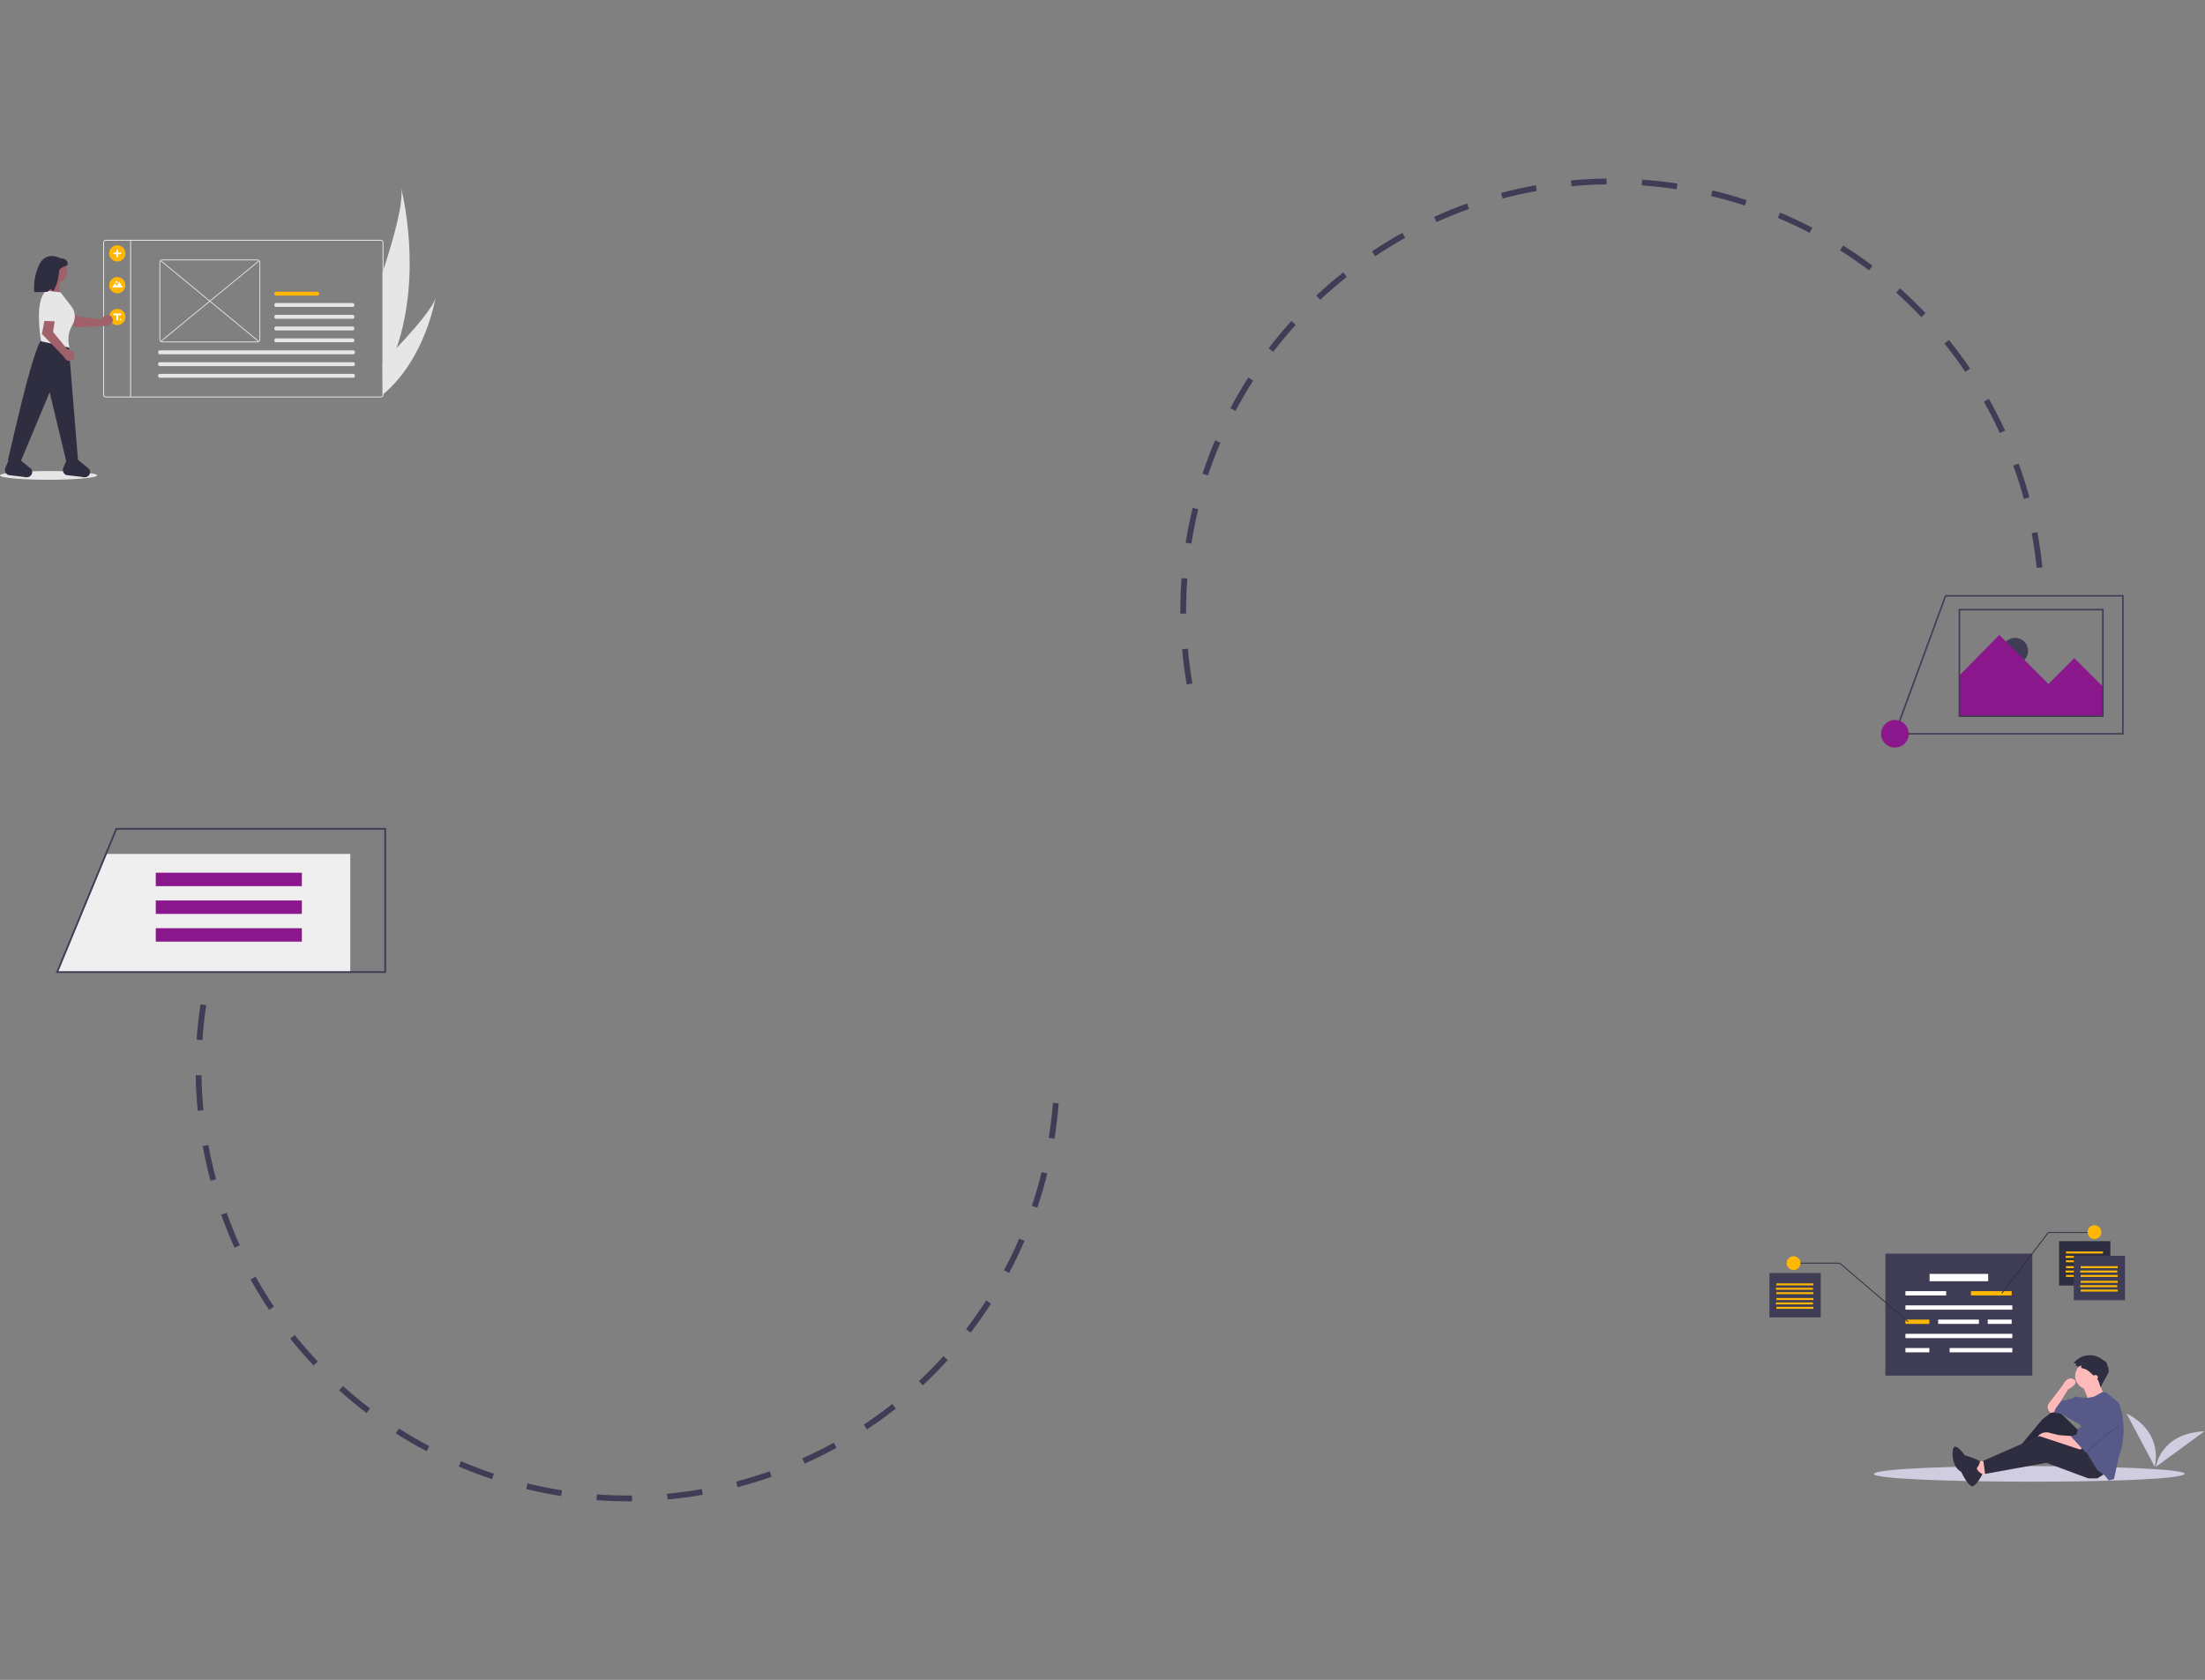 <svg width="1382" height="1053" viewBox="0 0 1382 1053" fill="none" xmlns="http://www.w3.org/2000/svg">
<rect x="0" y="0" width="1382" height="1053" fill="#808080" stroke="none"/>
<path d="M1280.1 355.648C1279.35 348.271 1278.29 340.839 1276.94 333.557L1273.37 334.214C1274.71 341.398 1275.75 348.73 1276.49 356.008L1280.1 355.648ZM1271.97 311.802C1270.02 304.654 1267.74 297.498 1265.21 290.533L1261.79 291.771C1264.3 298.642 1266.54 305.701 1268.47 312.753L1271.97 311.802ZM1256.71 269.897C1253.61 263.178 1250.19 256.495 1246.54 250.031L1243.38 251.812C1246.98 258.189 1250.35 264.784 1253.41 271.412L1256.71 269.897ZM1231.78 233.085L1234.79 231.055C1230.63 224.907 1226.17 218.865 1221.54 213.098L1218.71 215.368C1223.28 221.058 1227.68 227.019 1231.78 233.085ZM1204.23 198.78L1206.87 196.285C1201.77 190.907 1196.38 185.676 1190.85 180.739L1188.44 183.444C1193.89 188.314 1199.2 193.475 1204.23 198.78L1204.23 198.78ZM1171.42 169.468L1173.6 166.572C1167.68 162.107 1161.5 157.835 1155.23 153.874L1153.29 156.941C1159.48 160.849 1165.58 165.063 1171.42 169.468L1171.42 169.468ZM747.366 428.432C746.111 421.239 745.143 413.898 744.486 406.612L740.872 406.934C741.537 414.319 742.519 421.76 743.79 429.051L747.366 428.432ZM1134.2 145.956L1135.87 142.74C1129.3 139.314 1122.51 136.118 1115.67 133.24L1114.26 136.584C1121.01 139.424 1127.72 142.577 1134.2 145.956ZM743.417 384.629C743.364 377.324 743.614 369.924 744.162 362.636L740.542 362.36C739.988 369.748 739.735 377.248 739.789 384.651L743.417 384.629ZM1093.63 128.881L1094.76 125.432C1087.71 123.126 1080.49 121.085 1073.28 119.364L1072.44 122.892C1079.55 124.591 1086.68 126.605 1093.63 128.881ZM746.706 340.777C747.848 333.557 749.303 326.298 751.032 319.2L747.506 318.338C745.754 325.531 744.279 332.889 743.121 340.206L746.706 340.777ZM1050.83 118.658L1051.38 115.072C1044.06 113.946 1036.6 113.109 1029.21 112.586L1028.96 116.206C1036.25 116.722 1043.61 117.547 1050.83 118.658ZM757.11 298.051C759.415 291.116 762.036 284.192 764.901 277.472L761.562 276.045C758.659 282.857 756.002 289.873 753.665 296.902L757.11 298.051ZM1006.96 115.555L1006.92 111.927C999.506 112.013 992.014 112.409 984.649 113.104L984.994 116.716C992.26 116.03 999.652 115.64 1006.96 115.555ZM774.358 257.605C777.773 251.134 781.496 244.735 785.423 238.586L782.363 236.63C778.383 242.863 774.61 249.349 771.148 255.908L774.358 257.605ZM963.202 119.686L962.56 116.114C955.271 117.417 947.951 119.04 940.802 120.941L941.739 124.447C948.79 122.573 956.012 120.971 963.202 119.686ZM798.023 220.548C802.45 214.741 807.179 209.046 812.078 203.621L809.383 201.188C804.418 206.686 799.624 212.459 795.136 218.347L798.023 220.548ZM920.731 130.977L919.507 127.56C912.542 130.045 905.588 132.858 898.837 135.918L900.339 139.224C906.999 136.205 913.859 133.43 920.731 130.977ZM827.49 187.92C832.807 182.934 838.41 178.099 844.144 173.552L841.886 170.708C836.075 175.318 830.395 180.218 825.006 185.272L827.49 187.92ZM880.697 149.124L878.93 145.952C872.47 149.546 866.051 153.471 859.904 157.577L861.923 160.596C867.992 156.539 874.323 152.671 880.697 149.124Z" fill="#3F3D56"/>
<path d="M125.667 629.526C124.555 636.854 123.737 644.315 123.237 651.701L126.857 651.952C127.352 644.665 128.158 637.304 129.255 630.074L125.667 629.526ZM122.654 674.004C122.768 681.41 123.196 688.905 123.923 696.28L127.535 695.928C126.817 688.652 126.395 681.259 126.283 673.953L122.654 674.004ZM127.033 718.375C128.366 725.65 130.02 732.971 131.95 740.137L135.455 739.197C133.55 732.127 131.918 724.903 130.603 717.725L127.033 718.375ZM142.04 760.212L138.624 761.432C141.128 768.419 143.946 775.376 146.999 782.11L150.305 780.615C147.292 773.97 144.511 767.106 142.04 760.212ZM160.212 800.274L157.042 802.036C160.648 808.511 164.569 814.914 168.696 821.067L171.71 819.048C167.637 812.978 163.769 806.661 160.212 800.274ZM184.725 836.808L181.89 839.07C186.517 844.863 191.446 850.536 196.54 855.93L199.177 853.44C194.151 848.118 189.289 842.523 184.725 836.808ZM659.939 691.342C659.368 698.619 658.483 705.969 657.309 713.187L660.892 713.773C662.081 706.456 662.978 699.007 663.557 691.63L659.939 691.342ZM214.953 868.82L212.53 871.518C218.045 876.467 223.837 881.25 229.748 885.735L231.939 882.846C226.108 878.42 220.393 873.701 214.953 868.82ZM652.885 734.74C651.122 741.828 649.041 748.931 646.701 755.853L650.14 757.019C652.511 750.003 654.62 742.803 656.406 735.62L652.885 734.74ZM250.019 895.429L248.071 898.49C254.325 902.472 260.818 906.243 267.374 909.7L269.064 906.491C262.596 903.08 256.188 899.359 250.019 895.429ZM638.806 776.388C635.906 783.097 632.693 789.765 629.255 796.21L632.458 797.92C635.941 791.389 639.199 784.631 642.138 777.833L638.806 776.388ZM288.947 915.957L287.526 919.294C294.341 922.203 301.361 924.865 308.392 927.207L309.535 923.764C302.598 921.453 295.672 918.827 288.947 915.957ZM618.113 815.18C614.157 821.324 609.896 827.378 605.451 833.173L608.332 835.384C612.838 829.509 617.155 823.375 621.165 817.148L618.113 815.18ZM330.686 929.857L329.83 933.381C337.032 935.139 344.39 936.616 351.699 937.772L352.262 934.188C345.051 933.048 337.792 931.59 330.686 929.857ZM591.354 850.064C586.437 855.482 581.241 860.754 575.909 865.733L578.388 868.387C583.792 863.34 589.059 857.996 594.043 852.505L591.354 850.064ZM374.116 936.724L373.85 940.343C381.236 940.891 388.732 941.137 396.131 941.072L396.095 937.444C388.796 937.507 381.401 937.266 374.115 936.724L374.116 936.724ZM559.219 880.072C553.487 884.596 547.49 888.937 541.396 892.973L543.403 895.998C549.58 891.908 555.658 887.508 561.47 882.921L559.219 880.072ZM418.072 936.338L418.409 939.951C425.775 939.273 433.213 938.276 440.514 936.989L439.88 933.416C432.676 934.685 425.34 935.668 418.072 936.338ZM522.563 904.35C516.172 907.858 509.542 911.149 502.856 914.129L504.338 917.444C511.113 914.422 517.834 911.088 524.312 907.532L522.563 904.35ZM461.37 928.707L462.295 932.217C469.447 930.341 476.641 928.134 483.618 925.684L482.412 922.26C475.523 924.681 468.428 926.854 461.37 928.707Z" fill="#3F3D56"/>
<g clip-path="url(#clip0)">
<path d="M1369.3 923.883C1365.65 930.676 1174.13 930.106 1174.42 923.882C1178.06 917.09 1369.59 917.66 1369.3 923.883Z" fill="#D0CDE1"/>
<path d="M1322.7 777.996H1290.55V805.822H1322.7V777.996Z" fill="#2F2E41"/>
<path d="M1273.8 785.83H1181.68V862.285H1273.8V785.83Z" fill="#3F3D56"/>
<path d="M1246.11 798.528H1209.37V803.121H1246.11V798.528Z" fill="white"/>
<path d="M1219.77 809.334H1194.24V812.036H1219.77V809.334Z" fill="white"/>
<path d="M1240.3 827.164H1214.77V829.866H1240.3V827.164Z" fill="white"/>
<path d="M1260.83 809.334H1235.3V812.036H1260.83V809.334Z" fill="#FFB703"/>
<path d="M1318.11 793.665H1294.87V794.916H1318.11V793.665Z" fill="#FFB703"/>
<path d="M1317.84 796.417H1294.6V797.667H1317.84V796.417Z" fill="#FFB703"/>
<path d="M1318.11 799.168H1294.87V800.419H1318.11V799.168Z" fill="#FFB703"/>
<path d="M1318.11 784.479H1294.87V785.73H1318.11V784.479Z" fill="#FFB703"/>
<path d="M1317.84 787.231H1294.6V788.482H1317.84V787.231Z" fill="#FFB703"/>
<path d="M1318.11 789.983H1294.87V791.234H1318.11V789.983Z" fill="#FFB703"/>
<path d="M1331.88 787.181H1299.74V815.007H1331.88V787.181Z" fill="#3F3D56"/>
<path d="M1327.29 802.85H1304.06V804.101H1327.29V802.85Z" fill="#FFB703"/>
<path d="M1327.02 805.602H1303.79V806.853H1327.02V805.602Z" fill="#FFB703"/>
<path d="M1327.29 808.354H1304.06V809.604H1327.29V808.354Z" fill="#FFB703"/>
<path d="M1327.29 793.665H1304.06V794.916H1327.29V793.665Z" fill="#FFB703"/>
<path d="M1327.02 796.417H1303.79V797.667H1327.02V796.417Z" fill="#FFB703"/>
<path d="M1327.29 799.168H1304.06V800.419H1327.29V799.168Z" fill="#FFB703"/>
<path d="M1141.15 797.988H1109V825.814H1141.15V797.988Z" fill="#3F3D56"/>
<path d="M1136.56 813.657H1113.33V814.907H1136.56V813.657Z" fill="#FFB703"/>
<path d="M1136.29 816.408H1113.06V817.659H1136.29V816.408Z" fill="#FFB703"/>
<path d="M1136.56 819.16H1113.33V820.411H1136.56V819.16Z" fill="#FFB703"/>
<path d="M1136.56 804.471H1113.33V805.722H1136.56V804.471Z" fill="#FFB703"/>
<path d="M1136.29 807.223H1113.06V808.474H1136.29V807.223Z" fill="#FFB703"/>
<path d="M1136.56 809.975H1113.33V811.225H1136.56V809.975Z" fill="#FFB703"/>
<path d="M1261.24 818.249H1194.24V820.951H1261.24V818.249Z" fill="white"/>
<path d="M1209.23 827.164H1194.24V829.866H1209.23V827.164Z" fill="#FFB703"/>
<path d="M1209.23 844.995H1194.24V847.697H1209.23V844.995Z" fill="white"/>
<path d="M1260.83 827.164H1245.84V829.866H1260.83V827.164Z" fill="white"/>
<path d="M1261.24 836.08H1194.24V838.781H1261.24V836.08Z" fill="white"/>
<path d="M1261.24 844.995H1221.93V847.697H1261.24V844.995Z" fill="white"/>
<path d="M1254.83 810.849L1254.4 810.521L1283.66 772.322H1312.7V772.863H1283.93L1254.83 810.849Z" fill="#2F2E41"/>
<path d="M1195.82 828.72L1152.94 792.044H1124.13V791.504H1153.14L1196.17 828.31L1195.82 828.72Z" fill="#2F2E41"/>
<path d="M1312.7 776.645C1315.09 776.645 1317.03 774.71 1317.03 772.323C1317.03 769.935 1315.09 768 1312.7 768C1310.32 768 1308.38 769.935 1308.38 772.323C1308.38 774.71 1310.32 776.645 1312.7 776.645Z" fill="#FFB703"/>
<path d="M1124.13 796.096C1126.52 796.096 1128.46 794.161 1128.46 791.774C1128.46 789.387 1126.52 787.451 1124.13 787.451C1121.75 787.451 1119.81 789.387 1119.81 791.774C1119.81 794.161 1121.75 796.096 1124.13 796.096Z" fill="#FFB703"/>
<path d="M1350.47 919.311C1350.47 919.311 1356.77 898.103 1332.8 886.029L1350.47 919.311Z" fill="#D0CDE1"/>
<path d="M1351.26 919.425C1351.26 919.425 1353.76 898.493 1381.67 897.181L1351.26 919.425Z" fill="#D0CDE1"/>
<path d="M1244.16 916.075L1237.64 915.641L1239.81 925.414L1247.2 922.373L1244.16 916.075Z" fill="#FFB9B9"/>
<path d="M1303.88 897.831L1288.68 883.063L1279.99 889.796L1262.83 910.428L1264.79 913.469L1285.64 899.352L1299.75 917.813L1313.22 911.08L1303.88 897.831Z" fill="#2F2E41"/>
<path opacity="0.1" d="M1303.88 897.831L1288.68 883.063L1279.99 889.796L1262.83 910.428L1264.79 913.469L1285.64 899.352L1299.75 917.813L1313.22 911.08L1303.88 897.831Z" fill="black"/>
<path d="M1305.18 907.605L1303.23 909.125L1287.38 903.695L1283.68 902.175L1276.3 903.695C1276.3 903.695 1276.3 897.614 1283.25 897.831L1290.42 899.569L1298.89 900.22L1305.18 907.605Z" fill="#FFB9B9"/>
<path d="M1319.3 923.676L1314.52 926.717H1308.88L1282.6 916.943L1244.16 923.893L1243.07 915.64L1278.25 900.22L1309.09 910.428L1319.3 923.676Z" fill="#2F2E41"/>
<path d="M1288.46 885.018L1285.2 885.669L1284.49 884.841C1283.93 884.185 1283.58 883.378 1283.47 882.521C1283.36 881.664 1283.51 880.795 1283.9 880.022L1293.02 868.077C1293.02 868.077 1295.63 862.213 1299.76 864.602C1303.88 866.991 1296.28 870.901 1296.28 870.901L1291.72 878.068L1292.15 881.76L1288.46 885.018Z" fill="#FFB9B9"/>
<path d="M1309.09 870.9C1313.77 870.9 1317.56 867.108 1317.56 862.43C1317.56 857.752 1313.77 853.96 1309.09 853.96C1304.42 853.96 1300.62 857.752 1300.62 862.43C1300.62 867.108 1304.42 870.9 1309.09 870.9Z" fill="#FFB9B9"/>
<path d="M1305.29 868.62L1309.2 877.959L1318.54 874.05C1318.54 874.05 1315.5 866.665 1315.5 866.448C1315.5 866.231 1305.29 868.62 1305.29 868.62Z" fill="#FFB9B9"/>
<path d="M1331.01 896.248C1331.01 901.36 1330.2 906.44 1328.62 911.301L1327.99 913.251L1324.95 927.151L1321.69 928.02L1319.3 924.979L1314.52 921.505L1311.05 915.858L1308.07 910.893L1307.14 909.342L1303.88 893.053L1291.5 886.103L1287.38 885.452L1288.24 883.063L1291.94 878.067L1295.63 877.633L1296.71 876.764L1297.58 877.199L1301.06 875.244L1302.14 875.678L1308.49 876.269L1312.35 875.461L1317.9 872.484L1320.17 872.855L1327.99 879.371C1329.99 884.773 1331.01 890.488 1331.01 896.248Z" fill="#575A89"/>
<path d="M1239.64 919.438C1239.64 919.438 1241.59 916.141 1240.76 915.756C1239.94 915.371 1236.45 913.837 1236.45 913.837L1231.34 912.141C1231.34 912.141 1223.95 901.167 1223.79 910.71C1223.63 920.253 1229.17 922.547 1229.17 922.547C1229.17 922.547 1234.11 933.177 1236.9 931.482C1239.7 929.787 1242.5 924.033 1242.5 924.033C1242.5 924.033 1237.46 921.32 1239.64 919.438Z" fill="#2F2E41"/>
<path opacity="0.1" d="M1328.64 894.357L1320.39 899.786L1308.07 910.893L1307.14 909.342L1304.53 896.311H1305.18L1311.92 883.932L1328.64 894.357Z" fill="black"/>
<path d="M1311.92 882.628L1305.18 895.008H1302.8L1301.28 899.352L1297.8 900.22L1307.14 910.428L1320.39 898.483L1328.64 893.053L1311.92 882.628Z" fill="#575A89"/>
<path d="M1302.51 856.132L1301.59 856.485C1301.45 856.39 1301.33 856.267 1301.23 856.124C1301.14 855.981 1301.08 855.821 1301.05 855.654C1301.02 855.486 1301.02 855.314 1301.06 855.147C1301.09 854.981 1301.16 854.824 1301.26 854.684L1299.56 854.605C1300.65 853.155 1302.04 851.953 1303.63 851.078C1305.21 850.203 1306.97 849.675 1308.78 849.529C1310.58 849.384 1312.4 849.624 1314.11 850.233C1315.82 850.842 1317.38 851.807 1318.68 853.064C1318.76 852.798 1319.6 853.316 1319.95 853.84C1320.06 853.407 1320.85 855.499 1321.13 856.978C1321.26 856.486 1321.76 857.28 1321.32 858.043C1321.6 858.003 1321.72 858.708 1321.51 859.102C1321.81 858.96 1321.76 859.802 1321.43 860.365C1321.86 860.327 1318.04 866.266 1316.49 869.736C1316.04 867.669 1315.53 865.493 1314.08 863.953C1313.83 863.691 1313.56 863.453 1313.29 863.215L1311.84 861.928C1310.14 860.432 1308.6 858.585 1306.34 858.025C1304.79 857.641 1303.81 857.554 1304.65 855.805C1303.89 856.124 1303.17 856.598 1302.4 856.895C1302.41 856.65 1302.52 856.377 1302.51 856.132Z" fill="#2F2E41"/>
<path d="M1313.33 864.928C1314.17 864.928 1314.85 864.247 1314.85 863.408C1314.85 862.568 1314.17 861.887 1313.33 861.887C1312.49 861.887 1311.81 862.568 1311.81 863.408C1311.81 864.247 1312.49 864.928 1313.33 864.928Z" fill="#FFB9B9"/>
</g>
<path d="M35.84 609.337H219.531V535.273H66.735L35.84 609.337Z" fill="#EFEFEF"/>
<path d="M35 609.898H242V519.001H72.538L72.395 519.348L35 609.898ZM240.877 608.775H36.679L73.291 520.123H240.877V608.775Z" fill="#3F3D56"/>
<path d="M97.632 547.055H189.196V555.472H97.632V547.055Z" fill="#8A178C"/>
<path d="M97.632 564.449H189.196V572.866H97.632V564.449Z" fill="#8A178C"/>
<path d="M97.632 581.843H189.196V590.26H97.632V581.843Z" fill="#8A178C"/>
<path d="M1262.94 416.164C1258.42 416.164 1254.76 412.507 1254.76 407.996C1254.76 403.485 1258.42 399.829 1262.94 399.829C1267.45 399.829 1271.11 403.485 1271.11 407.996C1271.11 412.507 1267.45 416.164 1262.94 416.164Z" fill="#3F3D56"/>
<path d="M1318.01 430.431L1300.09 412.525L1283.86 428.731L1253.08 397.982L1227.82 423.687V448.91H1318.01V430.431Z" fill="#8A178C"/>
<path d="M1186.97 460.443H1331V373.001H1219.07L1218.95 373.316L1186.97 460.443ZM1330.04 459.482H1188.35L1219.74 373.962H1330.04V459.482Z" fill="#3F3D56"/>
<path d="M1227.58 449.392H1318.49V381.648H1227.58V449.392ZM1317.53 448.431H1228.54V382.609H1317.53V448.431Z" fill="#3F3D56"/>
<path d="M1187.66 468.609C1182.88 468.609 1179 464.737 1179 459.961C1179 455.184 1182.88 451.312 1187.66 451.312C1192.44 451.312 1196.32 455.184 1196.32 459.961C1196.32 464.737 1192.44 468.609 1187.66 468.609Z" fill="#8A178C"/>
<g clip-path="url(#clip1)">
<path d="M248.572 218.168C246.356 224.701 243.6 231.039 240.333 237.115C240.153 237.448 239.97 237.781 239.787 238.114V170.712C239.97 170.155 240.153 169.601 240.333 169.044C247.679 146.502 253.136 125.63 251.331 117.671C251.861 119.674 264.928 170.272 248.572 218.168Z" fill="#E6E6E6"/>
<path d="M273 186.402C272.798 187.669 266.544 224.889 240.333 246.986C240.153 247.141 239.97 247.292 239.787 247.442V227.329C239.968 227.144 240.15 226.958 240.333 226.77C243.019 224.013 245.806 221.111 248.572 218.168C260.427 205.538 271.853 192.159 273 186.402Z" fill="#E6E6E6"/>
<path d="M30.436 300.731C47.246 300.731 60.873 299.509 60.873 298.002C60.873 296.494 47.246 295.272 30.436 295.272C13.627 295.272 0 296.494 0 298.002C0 299.509 13.627 300.731 30.436 300.731Z" fill="#E6E6E6"/>
<path d="M238.695 150.324H66.3C66.085 150.324 65.871 150.366 65.673 150.448C65.474 150.531 65.293 150.651 65.141 150.803C64.989 150.955 64.869 151.136 64.786 151.335C64.704 151.533 64.662 151.746 64.662 151.962V247.502C64.662 247.717 64.704 247.93 64.786 248.129C64.869 248.328 64.989 248.508 65.141 248.66C65.293 248.812 65.474 248.933 65.673 249.015C65.871 249.098 66.085 249.14 66.3 249.14H238.695C238.911 249.14 239.124 249.098 239.322 249.015C239.521 248.933 239.702 248.812 239.854 248.66C240.006 248.508 240.126 248.328 240.209 248.129C240.291 247.93 240.333 247.717 240.333 247.502V151.962C240.333 151.746 240.291 151.533 240.209 151.335C240.126 151.136 240.006 150.955 239.854 150.803C239.702 150.651 239.521 150.531 239.322 150.448C239.124 150.366 238.911 150.324 238.695 150.324V150.324ZM239.787 247.502C239.787 247.645 239.759 247.787 239.704 247.92C239.649 248.052 239.569 248.173 239.468 248.274C239.366 248.376 239.246 248.456 239.113 248.511C238.981 248.566 238.839 248.594 238.695 248.594H66.3C66.156 248.594 66.014 248.566 65.882 248.511C65.749 248.456 65.629 248.376 65.527 248.274C65.426 248.173 65.346 248.052 65.291 247.92C65.236 247.787 65.208 247.645 65.208 247.502V151.962C65.208 151.818 65.236 151.676 65.291 151.544C65.346 151.411 65.426 151.291 65.527 151.189C65.629 151.088 65.749 151.008 65.882 150.953C66.014 150.898 66.156 150.87 66.3 150.87H238.695C238.839 150.87 238.981 150.898 239.113 150.953C239.246 151.008 239.366 151.088 239.468 151.189C239.569 151.291 239.649 151.411 239.704 151.544C239.759 151.676 239.787 151.818 239.787 151.962V247.502Z" fill="#E6E6E6"/>
<path d="M82.135 150.324H81.589V249.14H82.135V150.324Z" fill="#E6E6E6"/>
<path d="M68.432 158.84C68.432 157.833 68.731 156.848 69.29 156.011C69.85 155.174 70.645 154.521 71.575 154.135C72.506 153.75 73.53 153.649 74.517 153.846C75.505 154.042 76.412 154.527 77.125 155.239C77.837 155.951 78.322 156.859 78.518 157.847C78.715 158.834 78.614 159.858 78.228 160.789C77.843 161.719 77.19 162.514 76.353 163.074C75.516 163.633 74.531 163.932 73.524 163.932C72.174 163.931 70.88 163.394 69.925 162.439C68.97 161.484 68.433 160.19 68.432 158.84V158.84Z" fill="#FFB703"/>
<path d="M68.432 178.767C68.432 177.76 68.731 176.775 69.29 175.938C69.85 175.1 70.645 174.448 71.575 174.062C72.506 173.677 73.53 173.576 74.517 173.773C75.505 173.969 76.412 174.454 77.125 175.166C77.837 175.878 78.322 176.786 78.518 177.773C78.715 178.761 78.614 179.785 78.228 180.715C77.843 181.646 77.19 182.441 76.353 183.001C75.516 183.56 74.531 183.859 73.524 183.859C72.174 183.857 70.88 183.32 69.925 182.366C68.97 181.411 68.433 180.117 68.432 178.767V178.767Z" fill="#FFB703"/>
<path d="M68.432 198.694C68.432 197.687 68.731 196.702 69.29 195.865C69.85 195.027 70.645 194.375 71.575 193.989C72.506 193.604 73.53 193.503 74.517 193.699C75.505 193.896 76.412 194.381 77.125 195.093C77.837 195.805 78.322 196.712 78.518 197.7C78.715 198.688 78.614 199.712 78.228 200.642C77.843 201.573 77.19 202.368 76.353 202.928C75.516 203.487 74.531 203.786 73.524 203.786C72.174 203.784 70.88 203.247 69.925 202.293C68.97 201.338 68.433 200.044 68.432 198.694V198.694Z" fill="#FFB703"/>
<path d="M71.515 158.337H73.022V156.831C73.021 156.764 73.034 156.699 73.059 156.638C73.085 156.577 73.122 156.521 73.168 156.475C73.215 156.428 73.27 156.391 73.331 156.365C73.392 156.34 73.458 156.327 73.524 156.327C73.59 156.327 73.655 156.34 73.716 156.365C73.777 156.391 73.833 156.428 73.879 156.475C73.926 156.521 73.963 156.577 73.988 156.638C74.013 156.699 74.026 156.764 74.026 156.831V158.337H75.533C75.666 158.337 75.794 158.39 75.888 158.485C75.983 158.579 76.035 158.707 76.035 158.84C76.035 158.973 75.983 159.101 75.888 159.195C75.794 159.289 75.666 159.342 75.533 159.342H74.026V160.849C74.026 160.982 73.973 161.109 73.879 161.203C73.784 161.297 73.657 161.35 73.524 161.35C73.391 161.35 73.263 161.297 73.169 161.203C73.075 161.109 73.022 160.982 73.022 160.849V159.342H71.515C71.449 159.342 71.383 159.329 71.322 159.304C71.261 159.279 71.206 159.242 71.159 159.195C71.113 159.148 71.076 159.093 71.051 159.032C71.025 158.971 71.012 158.906 71.012 158.84C71.012 158.774 71.025 158.708 71.051 158.648C71.076 158.587 71.113 158.531 71.159 158.485C71.206 158.438 71.261 158.401 71.322 158.376C71.383 158.35 71.449 158.337 71.515 158.337V158.337Z" fill="white"/>
<path d="M72.571 180.186H76.835C76.84 180.186 76.845 180.185 76.85 180.184L74.834 176.692C74.822 176.67 74.804 176.652 74.782 176.639C74.761 176.627 74.736 176.62 74.711 176.62C74.686 176.62 74.662 176.627 74.64 176.639C74.619 176.652 74.601 176.67 74.588 176.692L73.235 179.036L73.171 179.148L72.571 180.186Z" fill="white"/>
<path opacity="0.2" d="M72.572 180.186H74.027L73.312 179.148L73.261 179.073L73.235 179.036L73.17 179.148L72.572 180.186Z" fill="black"/>
<path d="M70.198 180.186H73.885L73.17 179.148L73.119 179.073L72.188 177.721C72.171 177.7 72.151 177.683 72.127 177.671C72.104 177.659 72.078 177.651 72.052 177.65C72.025 177.648 71.999 177.652 71.974 177.662C71.95 177.671 71.927 177.685 71.908 177.704C71.903 177.709 71.899 177.715 71.895 177.721L70.198 180.186Z" fill="white"/>
<path d="M72.977 177.519C73.325 177.519 73.608 177.236 73.608 176.888C73.608 176.539 73.325 176.256 72.977 176.256C72.628 176.256 72.345 176.539 72.345 176.888C72.345 177.236 72.628 177.519 72.977 177.519Z" fill="white"/>
<path d="M162.098 163.382L100.765 213.641L101.083 214.028L162.416 163.77L162.098 163.382Z" fill="#E6E6E6"/>
<path d="M101.091 163.373L100.772 163.76L162.09 214.288L162.408 213.901L101.091 163.373Z" fill="#E6E6E6"/>
<path d="M161.349 162.683H101.673C101.208 162.684 100.761 162.869 100.432 163.198C100.103 163.527 99.918 163.973 99.918 164.439V212.832C99.918 213.297 100.103 213.743 100.432 214.072C100.761 214.401 101.208 214.586 101.673 214.587H161.349C161.815 214.586 162.261 214.401 162.59 214.072C162.919 213.743 163.104 213.297 163.104 212.832V164.439C163.104 163.973 162.919 163.527 162.59 163.198C162.261 162.869 161.815 162.684 161.349 162.683V162.683ZM101.673 214.085C101.341 214.085 101.022 213.953 100.787 213.718C100.552 213.483 100.42 213.164 100.419 212.832V164.439C100.42 164.106 100.552 163.787 100.787 163.552C101.022 163.317 101.341 163.185 101.673 163.185H161.349C161.682 163.185 162 163.317 162.235 163.552C162.47 163.787 162.603 164.106 162.603 164.439V212.832C162.603 213.164 162.47 213.483 162.235 213.718C162 213.953 161.682 214.085 161.349 214.085H101.673Z" fill="#E6E6E6"/>
<path d="M172.85 189.944C172.337 189.955 171.927 190.512 171.936 191.187C171.944 191.846 172.349 192.378 172.85 192.389H221.151C221.665 192.4 222.088 191.862 222.096 191.187C222.105 190.512 221.695 189.955 221.182 189.944C221.172 189.944 221.162 189.944 221.151 189.944H172.85Z" fill="#E6E6E6"/>
<path d="M172.85 182.862C172.337 182.873 171.927 183.43 171.936 184.105C171.944 184.764 172.349 185.296 172.85 185.307H199.032C199.546 185.318 199.969 184.78 199.977 184.105C199.986 183.43 199.576 182.873 199.063 182.862C199.053 182.862 199.043 182.862 199.032 182.862H172.85Z" fill="#FFB703"/>
<path d="M172.85 197.363C172.337 197.374 171.927 197.931 171.936 198.606C171.944 199.265 172.349 199.797 172.85 199.808H221.151C221.665 199.819 222.088 199.281 222.096 198.606C222.105 197.931 221.695 197.374 221.182 197.363C221.172 197.363 221.162 197.363 221.151 197.363H172.85Z" fill="#E6E6E6"/>
<path d="M172.85 204.663C172.337 204.674 171.927 205.23 171.936 205.905C171.944 206.565 172.349 207.097 172.85 207.107H221.151C221.665 207.118 222.088 206.58 222.096 205.905C222.105 205.23 221.695 204.674 221.182 204.663C221.172 204.663 221.162 204.663 221.151 204.663H172.85Z" fill="#E6E6E6"/>
<path d="M172.85 212.082C172.337 212.093 171.927 212.649 171.936 213.324C171.944 213.984 172.349 214.516 172.85 214.527H221.151C221.665 214.538 222.088 213.999 222.096 213.324C222.105 212.649 221.695 212.093 221.182 212.082C221.172 212.082 221.162 212.082 221.151 212.082H172.85Z" fill="#E6E6E6"/>
<path d="M100.037 219.617C99.523 219.628 99.114 220.184 99.122 220.859C99.131 221.518 99.535 222.05 100.037 222.061H221.495C222.008 222.072 222.431 221.534 222.439 220.859C222.448 220.184 222.038 219.628 221.525 219.617C221.515 219.616 221.505 219.616 221.495 219.617H100.037Z" fill="#E6E6E6"/>
<path d="M100.037 227.036C99.523 227.047 99.114 227.603 99.122 228.278C99.131 228.938 99.535 229.47 100.037 229.48H221.495C222.008 229.491 222.431 228.953 222.439 228.278C222.448 227.603 222.038 227.047 221.525 227.036C221.515 227.036 221.505 227.036 221.495 227.036H100.037Z" fill="#E6E6E6"/>
<path d="M100.037 234.335C99.523 234.346 99.114 234.903 99.122 235.578C99.131 236.237 99.535 236.769 100.037 236.78H221.495C222.008 236.791 222.431 236.253 222.439 235.578C222.448 234.903 222.038 234.346 221.525 234.335C221.515 234.335 221.505 234.335 221.495 234.335H100.037Z" fill="#E6E6E6"/>
<path d="M49.012 290.061L41.67 289.83L31.119 245.864L13.122 288.934L4.903 288.675C12.717 255.137 20.578 220.981 26.522 211.504L43.028 216.282L49.012 290.061Z" fill="#2F2E41"/>
<path d="M17.136 299.149L16.626 299.19C16.112 299.231 15.596 299.151 15.118 298.957L5.23 297.785C4.812 297.615 4.433 297.365 4.113 297.047C3.793 296.73 3.539 296.353 3.365 295.937C3.192 295.521 3.103 295.074 3.103 294.624C3.103 294.173 3.192 293.727 3.365 293.311L5.505 288.175H12.433L19.59 293.979C19.92 294.456 20.118 295.012 20.165 295.59C20.212 296.168 20.105 296.749 19.857 297.273C19.608 297.797 19.225 298.246 18.748 298.576C18.27 298.905 17.714 299.103 17.136 299.149V299.149Z" fill="#2F2E41"/>
<path d="M53.441 299.149L52.932 299.19C52.418 299.231 51.901 299.151 51.424 298.957L41.535 297.785C41.118 297.615 40.738 297.365 40.418 297.047C40.098 296.73 39.844 296.353 39.671 295.937C39.497 295.521 39.408 295.074 39.408 294.624C39.408 294.173 39.497 293.727 39.671 293.311L41.811 288.175H48.739L55.895 293.979C56.225 294.456 56.423 295.012 56.47 295.59C56.517 296.168 56.411 296.749 56.162 297.273C55.913 297.797 55.531 298.246 55.053 298.576C54.575 298.905 54.02 299.103 53.441 299.149V299.149Z" fill="#2F2E41"/>
<path d="M47.74 205.261L34.767 196.71L40.764 193.079L49.256 198.334L63.069 200.398L65.169 198.316C65.516 197.973 65.934 197.712 66.394 197.552C66.855 197.392 67.345 197.336 67.829 197.39C68.313 197.444 68.779 197.606 69.193 197.864C69.607 198.121 69.958 198.468 70.22 198.879V198.879C70.5 199.319 70.671 199.819 70.719 200.339C70.766 200.859 70.688 201.382 70.491 201.865C70.294 202.348 69.985 202.778 69.588 203.116C69.191 203.455 68.719 203.694 68.211 203.813L66.139 204.297L47.74 205.261Z" fill="#A0616A"/>
<path d="M34.833 199.053C33.384 196.055 30.863 193.597 27.436 191.593L34.17 184.84C37.411 186.667 40.255 189.591 42.897 193.069L34.833 199.053Z" fill="#E6E6E6"/>
<path d="M34.567 177.611C38.71 177.611 42.069 174.252 42.069 170.109C42.069 165.966 38.71 162.607 34.567 162.607C30.424 162.607 27.065 165.966 27.065 170.109C27.065 174.252 30.424 177.611 34.567 177.611Z" fill="#A0616A"/>
<path d="M38.359 185.415L28.803 183.026C29.656 180.588 29.337 176.924 28.803 173.036H38.359C36.967 177.574 36.571 181.926 38.359 185.415Z" fill="#A0616A"/>
<path d="M43.571 217.993L25.653 213.893C23.759 200.689 23.356 186.908 29.02 182.158L37.924 183.244L44.636 191.853C45.155 192.518 45.6 193.237 45.964 193.999C47.407 197.022 47.133 200.557 45.475 203.467C42.955 207.89 42.186 212.702 43.571 217.993Z" fill="#E6E6E6"/>
<path d="M26.258 209.327L29.181 194.066L34.834 198.212L33.237 208.07L42.054 218.824L44.782 219.965C45.232 220.153 45.634 220.44 45.958 220.803C46.283 221.167 46.522 221.598 46.658 222.066C46.794 222.534 46.823 223.027 46.744 223.508C46.664 223.989 46.478 224.445 46.2 224.845C45.901 225.273 45.504 225.623 45.042 225.866C44.581 226.109 44.067 226.237 43.546 226.241C43.024 226.244 42.509 226.123 42.044 225.887C41.579 225.65 41.177 225.306 40.873 224.882L39.63 223.154L26.258 209.327Z" fill="#A0616A"/>
<path d="M37.308 191.04C36.08 194.135 35.975 197.656 36.817 201.535L27.289 201.143C26.442 197.52 26.672 193.448 27.446 189.149L37.308 191.04Z" fill="#E6E6E6"/>
<path d="M37.816 161.851C37.816 161.851 28.911 156.856 24.568 165.977C20.224 175.099 21.527 183.135 21.527 183.135L29.78 182.918L31.735 180.963L33.255 182.701L33.278 182.663C35.469 179.035 36.726 174.919 36.935 170.686C37.004 169.528 37.403 168.464 38.467 167.932C41.508 166.412 42.16 166.412 42.16 166.412C42.16 166.412 43.897 162.285 37.816 161.851Z" fill="#2F2E41"/>
<path d="M75.571 196.51H71.506C71.373 196.507 71.243 196.551 71.139 196.634C71.036 196.717 70.965 196.834 70.938 196.964C70.925 197.043 70.929 197.123 70.95 197.2C70.971 197.276 71.008 197.347 71.059 197.408C71.111 197.469 71.175 197.518 71.247 197.551C71.319 197.585 71.397 197.602 71.477 197.602H72.686C72.764 197.602 72.838 197.633 72.893 197.687C72.947 197.742 72.978 197.816 72.978 197.894V200.302C72.975 200.435 73.019 200.565 73.102 200.669C73.185 200.773 73.302 200.844 73.432 200.87C73.511 200.883 73.591 200.879 73.668 200.858C73.744 200.838 73.815 200.8 73.876 200.749C73.937 200.698 73.986 200.634 74.019 200.562C74.053 200.49 74.07 200.411 74.07 200.332V197.894C74.07 197.816 74.101 197.742 74.155 197.687C74.21 197.633 74.284 197.602 74.362 197.602H75.542C75.675 197.605 75.805 197.561 75.909 197.478C76.012 197.395 76.084 197.278 76.11 197.148C76.123 197.069 76.119 196.989 76.098 196.912C76.077 196.836 76.04 196.765 75.989 196.704C75.937 196.643 75.873 196.594 75.801 196.561C75.729 196.527 75.651 196.51 75.571 196.51Z" fill="white"/>
<path d="M75.571 200.878C75.873 200.878 76.117 200.633 76.117 200.332C76.117 200.03 75.873 199.786 75.571 199.786C75.27 199.786 75.025 200.03 75.025 200.332C75.025 200.633 75.27 200.878 75.571 200.878Z" fill="white"/>
</g>
<defs>
<clipPath id="clip0">
<rect width="272.669" height="163.665" fill="white" transform="translate(1109 768)"/>
</clipPath>
<clipPath id="clip1">
<rect width="273" height="183.061" fill="white" transform="translate(0 117.671)"/>
</clipPath>
</defs>
</svg>
